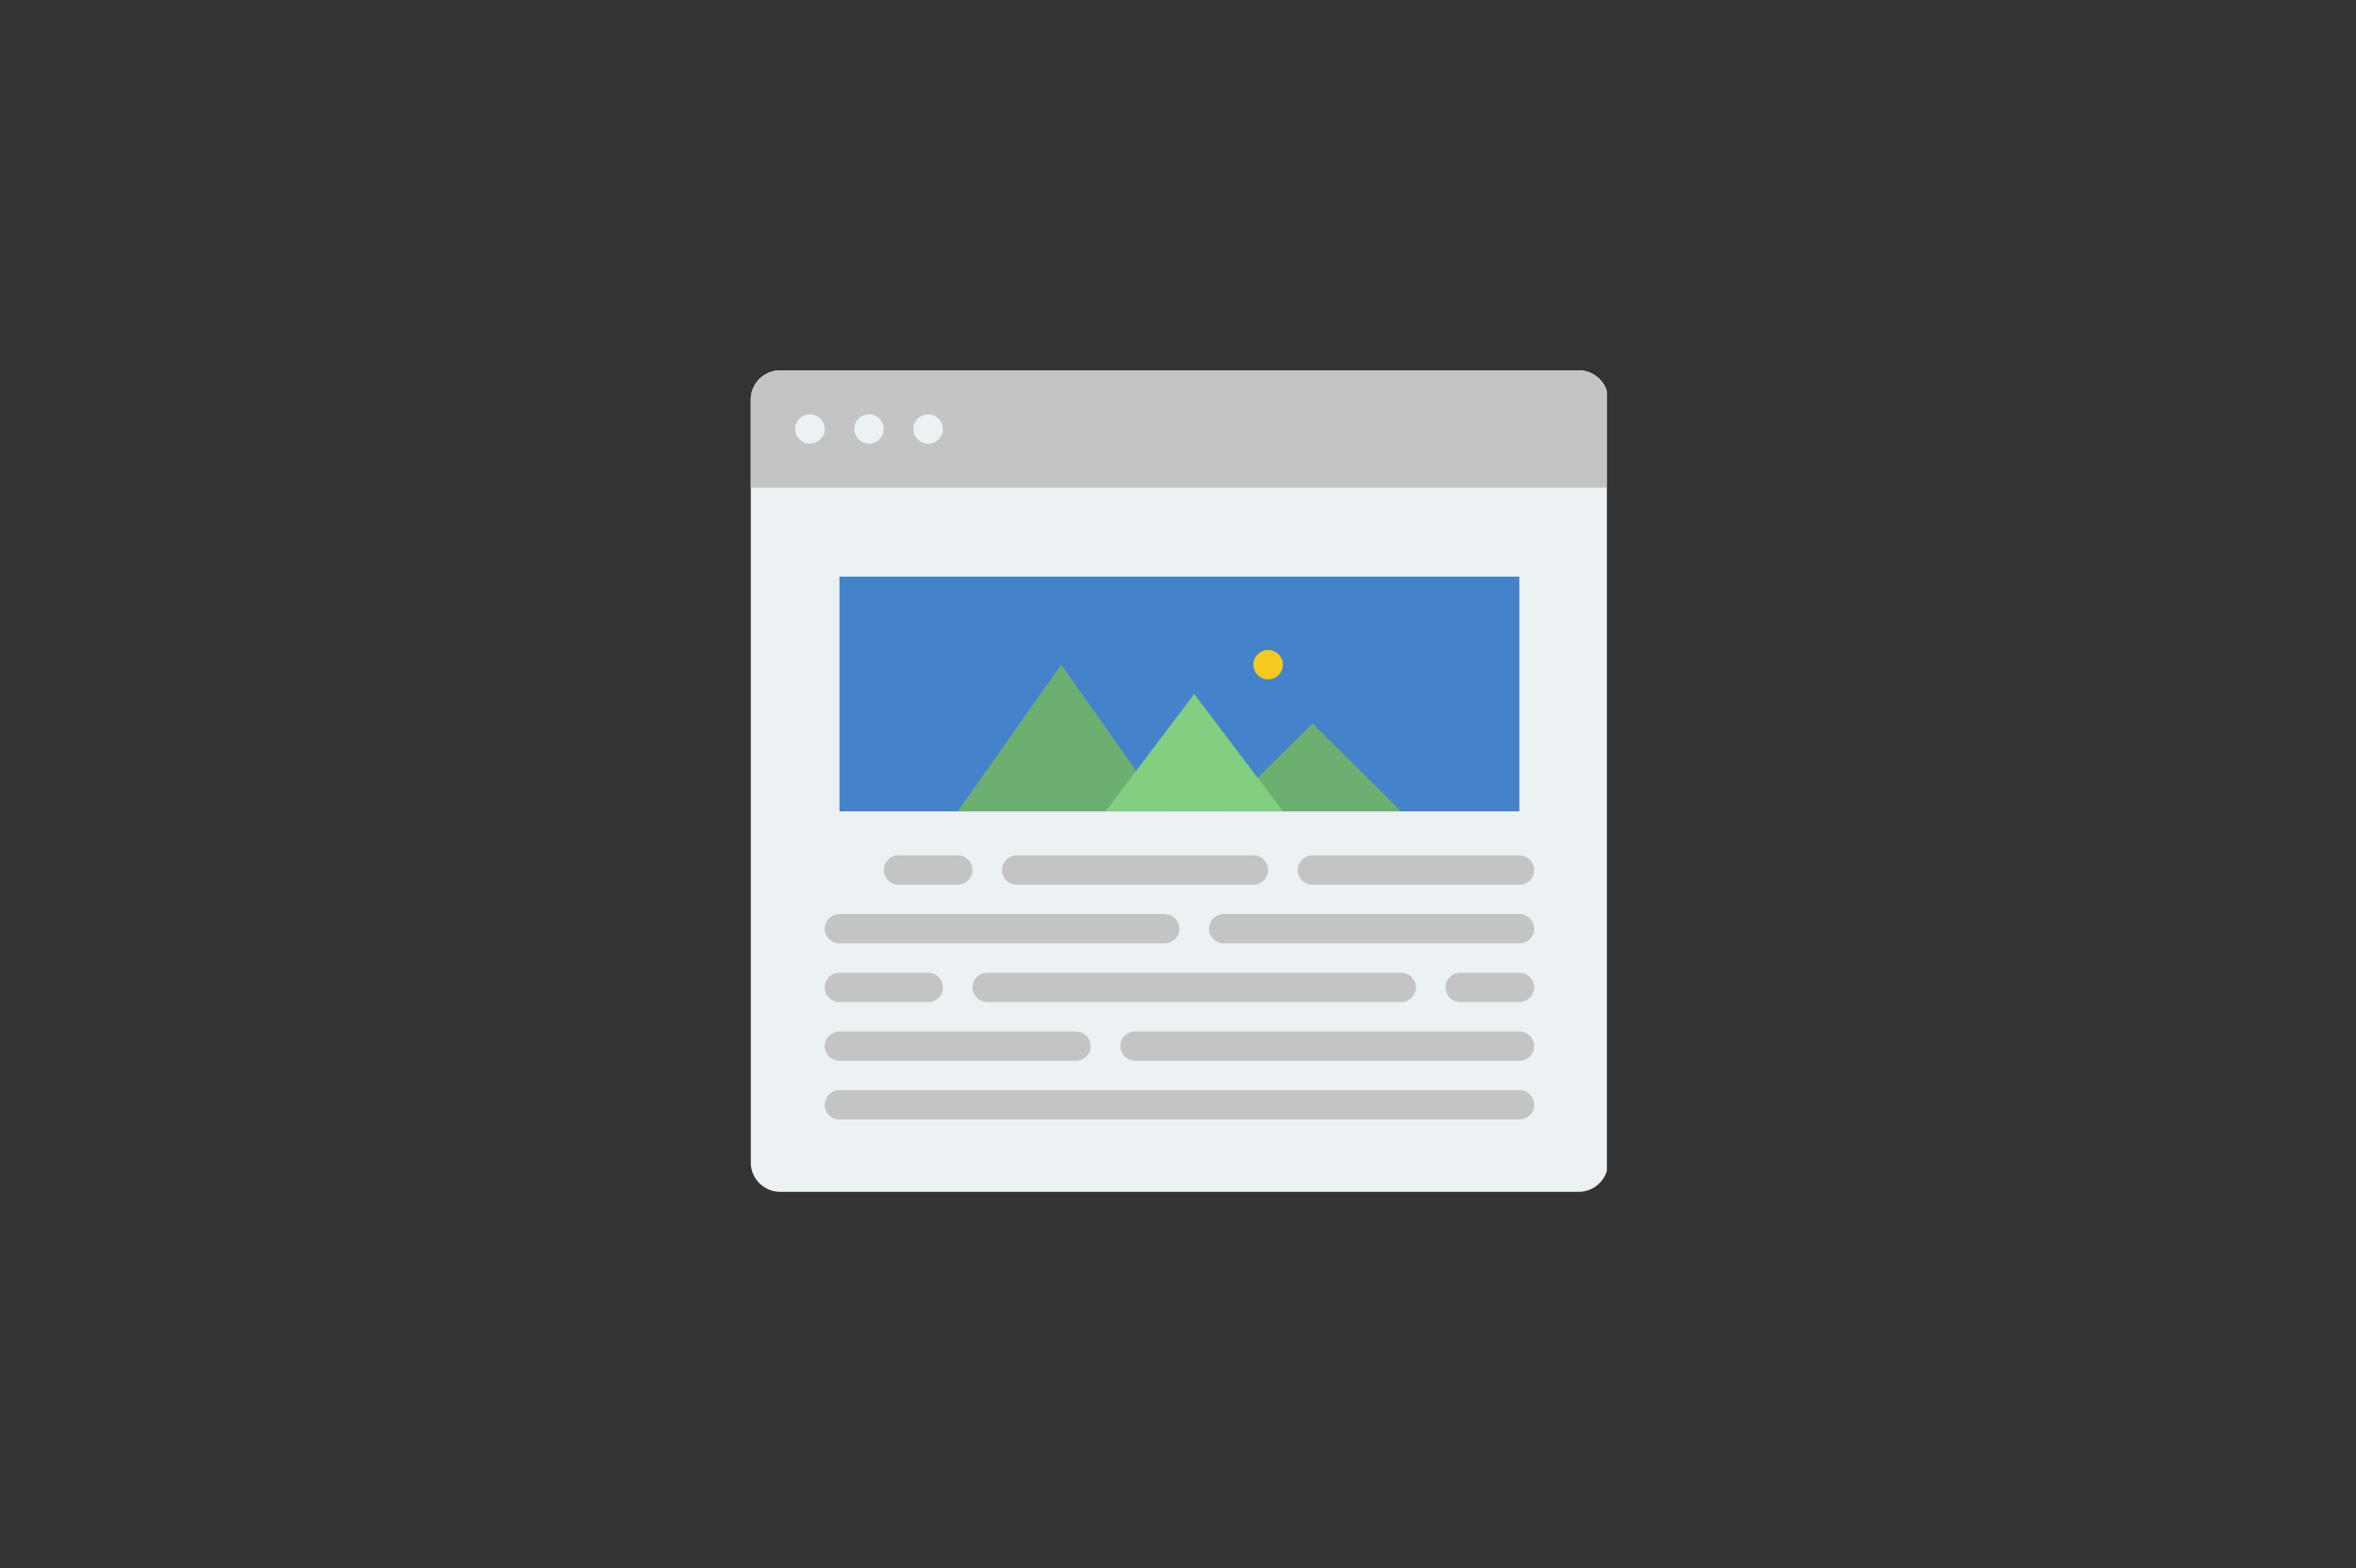 <?xml version="1.0" encoding="UTF-8"?><svg xmlns="http://www.w3.org/2000/svg" xmlns:xlink="http://www.w3.org/1999/xlink" contentScriptType="text/ecmascript" width="480pt" zoomAndPan="magnify" contentStyleType="text/css" viewBox="0 0 480 319.5" height="319.5pt" preserveAspectRatio="xMidYMid meet" version="1.2"><rect x="0" y="0" width="480" height="319.5" fill="#333333" stroke="none"/><defs><clipPath xml:id="clip1" id="clip1"><path d="M 152.906 75.457 L 327.383 75.457 L 327.383 242.855 L 152.906 242.855 Z M 152.906 75.457 "/></clipPath><clipPath xml:id="clip2" id="clip2"><path d="M 152.906 75.457 L 327.383 75.457 L 327.383 100 L 152.906 100 Z M 152.906 75.457 "/></clipPath></defs><g xml:id="surface1" id="surface1"><g clip-rule="nonzero" clip-path="url(#clip1)"><path style=" stroke:none;fill-rule:nonzero;fill:rgb(92.549%,94.51%,95.689%);fill-opacity:1;" d="M 158.984 242.848 L 321.602 242.848 C 324.93 242.848 327.625 240.172 327.625 236.871 L 327.625 81.426 C 327.625 78.125 324.93 75.449 321.602 75.449 L 158.984 75.449 C 155.656 75.449 152.961 78.125 152.961 81.426 L 152.961 236.871 C 152.961 240.172 155.656 242.848 158.984 242.848 "/></g><g clip-rule="nonzero" clip-path="url(#clip2)"><path style=" stroke:none;fill-rule:nonzero;fill:rgb(76.469%,77.249%,76.859%);fill-opacity:1;" d="M 327.625 81.426 L 327.625 99.363 L 152.961 99.363 L 152.961 81.426 C 152.961 78.125 155.656 75.449 158.984 75.449 L 321.602 75.449 C 324.93 75.449 327.625 78.125 327.625 81.426 "/></g><path style=" stroke:none;fill-rule:nonzero;fill:rgb(92.549%,94.51%,95.689%);fill-opacity:1;" d="M 192.109 87.406 C 192.109 89.059 190.762 90.395 189.098 90.395 C 187.434 90.395 186.086 89.059 186.086 87.406 C 186.086 85.754 187.434 84.418 189.098 84.418 C 190.762 84.418 192.109 85.754 192.109 87.406 "/><path style=" stroke:none;fill-rule:nonzero;fill:rgb(92.549%,94.51%,95.689%);fill-opacity:1;" d="M 180.062 87.406 C 180.062 89.059 178.715 90.395 177.051 90.395 C 175.391 90.395 174.039 89.059 174.039 87.406 C 174.039 85.754 175.391 84.418 177.051 84.418 C 178.715 84.418 180.062 85.754 180.062 87.406 "/><path style=" stroke:none;fill-rule:nonzero;fill:rgb(92.549%,94.51%,95.689%);fill-opacity:1;" d="M 168.02 87.406 C 168.02 89.059 166.668 90.395 165.008 90.395 C 163.344 90.395 161.996 89.059 161.996 87.406 C 161.996 85.754 163.344 84.418 165.008 84.418 C 166.668 84.418 168.02 85.754 168.02 87.406 "/><path style=" stroke:none;fill-rule:nonzero;fill:rgb(27.06%,50.98%,79.999%);fill-opacity:1;" d="M 309.555 165.32 L 171.027 165.32 L 171.027 117.492 L 309.555 117.492 L 309.555 165.32 "/><path style=" stroke:none;fill-rule:nonzero;fill:rgb(76.469%,77.249%,76.859%);fill-opacity:1;" d="M 195.121 180.266 L 183.074 180.266 C 181.41 180.266 180.062 178.93 180.062 177.277 C 180.062 175.629 181.41 174.289 183.074 174.289 L 195.121 174.289 C 196.785 174.289 198.133 175.629 198.133 177.277 C 198.133 178.93 196.785 180.266 195.121 180.266 "/><path style=" stroke:none;fill-rule:nonzero;fill:rgb(76.469%,77.249%,76.859%);fill-opacity:1;" d="M 255.352 180.266 L 207.168 180.266 C 205.504 180.266 204.156 178.93 204.156 177.277 C 204.156 175.629 205.504 174.289 207.168 174.289 L 255.352 174.289 C 257.012 174.289 258.363 175.629 258.363 177.277 C 258.363 178.93 257.012 180.266 255.352 180.266 "/><path style=" stroke:none;fill-rule:nonzero;fill:rgb(76.469%,77.249%,76.859%);fill-opacity:1;" d="M 237.281 192.223 L 171.027 192.223 C 169.367 192.223 168.02 190.887 168.02 189.234 C 168.02 187.586 169.367 186.246 171.027 186.246 L 237.281 186.246 C 238.945 186.246 240.293 187.586 240.293 189.234 C 240.293 190.887 238.945 192.223 237.281 192.223 "/><path style=" stroke:none;fill-rule:nonzero;fill:rgb(76.469%,77.249%,76.859%);fill-opacity:1;" d="M 189.098 204.18 L 171.027 204.18 C 169.367 204.18 168.02 202.844 168.02 201.191 C 168.02 199.543 169.367 198.203 171.027 198.203 L 189.098 198.203 C 190.762 198.203 192.109 199.543 192.109 201.191 C 192.109 202.844 190.762 204.18 189.098 204.18 "/><path style=" stroke:none;fill-rule:nonzero;fill:rgb(76.469%,77.249%,76.859%);fill-opacity:1;" d="M 219.211 216.137 L 171.027 216.137 C 169.367 216.137 168.02 214.801 168.02 213.148 C 168.02 211.5 169.367 210.16 171.027 210.16 L 219.211 210.16 C 220.875 210.16 222.223 211.5 222.223 213.148 C 222.223 214.801 220.875 216.137 219.211 216.137 "/><path style=" stroke:none;fill-rule:nonzero;fill:rgb(76.469%,77.249%,76.859%);fill-opacity:1;" d="M 309.555 228.098 L 171.027 228.098 C 169.367 228.098 168.02 226.758 168.02 225.105 C 168.02 223.457 169.367 222.117 171.027 222.117 L 309.555 222.117 C 311.219 222.117 312.566 223.457 312.566 225.105 C 312.566 226.758 311.219 228.098 309.555 228.098 "/><path style=" stroke:none;fill-rule:nonzero;fill:rgb(76.469%,77.249%,76.859%);fill-opacity:1;" d="M 309.555 180.266 L 267.395 180.266 C 265.734 180.266 264.383 178.93 264.383 177.277 C 264.383 175.629 265.734 174.289 267.395 174.289 L 309.555 174.289 C 311.219 174.289 312.566 175.629 312.566 177.277 C 312.566 178.93 311.219 180.266 309.555 180.266 "/><path style=" stroke:none;fill-rule:nonzero;fill:rgb(76.469%,77.249%,76.859%);fill-opacity:1;" d="M 309.555 192.223 L 249.328 192.223 C 247.664 192.223 246.316 190.887 246.316 189.234 C 246.316 187.586 247.664 186.246 249.328 186.246 L 309.555 186.246 C 311.219 186.246 312.566 187.586 312.566 189.234 C 312.566 190.887 311.219 192.223 309.555 192.223 "/><path style=" stroke:none;fill-rule:nonzero;fill:rgb(76.469%,77.249%,76.859%);fill-opacity:1;" d="M 285.465 204.18 L 201.145 204.18 C 199.48 204.18 198.133 202.844 198.133 201.191 C 198.133 199.543 199.48 198.203 201.145 198.203 L 285.465 198.203 C 287.129 198.203 288.477 199.543 288.477 201.191 C 288.477 202.844 287.129 204.18 285.465 204.18 "/><path style=" stroke:none;fill-rule:nonzero;fill:rgb(76.469%,77.249%,76.859%);fill-opacity:1;" d="M 309.555 204.18 L 297.512 204.18 C 295.848 204.18 294.5 202.844 294.5 201.191 C 294.5 199.543 295.848 198.203 297.512 198.203 L 309.555 198.203 C 311.219 198.203 312.566 199.543 312.566 201.191 C 312.566 202.844 311.219 204.18 309.555 204.18 "/><path style=" stroke:none;fill-rule:nonzero;fill:rgb(76.469%,77.249%,76.859%);fill-opacity:1;" d="M 309.555 216.137 L 231.258 216.137 C 229.594 216.137 228.246 214.801 228.246 213.148 C 228.246 211.5 229.594 210.16 231.258 210.16 L 309.555 210.16 C 311.219 210.16 312.566 211.5 312.566 213.148 C 312.566 214.801 311.219 216.137 309.555 216.137 "/><path style=" stroke:none;fill-rule:nonzero;fill:rgb(95.689%,79.219%,12.939%);fill-opacity:1;" d="M 261.371 135.43 C 261.371 137.078 260.023 138.418 258.363 138.418 C 256.699 138.418 255.352 137.078 255.352 135.43 C 255.352 133.777 256.699 132.438 258.363 132.438 C 260.023 132.438 261.371 133.777 261.371 135.43 "/><path style=" stroke:none;fill-rule:nonzero;fill:rgb(42.749%,68.629%,44.31%);fill-opacity:1;" d="M 237.281 165.32 L 195.121 165.32 L 216.199 135.43 Z M 237.281 165.32 "/><path style=" stroke:none;fill-rule:nonzero;fill:rgb(42.749%,68.629%,44.31%);fill-opacity:1;" d="M 285.465 165.32 L 249.328 165.32 L 267.395 147.387 Z M 285.465 165.32 "/><path style=" stroke:none;fill-rule:nonzero;fill:rgb(51.369%,81.18%,50.98%);fill-opacity:1;" d="M 261.371 165.32 L 225.234 165.32 L 243.305 141.406 Z M 261.371 165.32 "/></g></svg>
